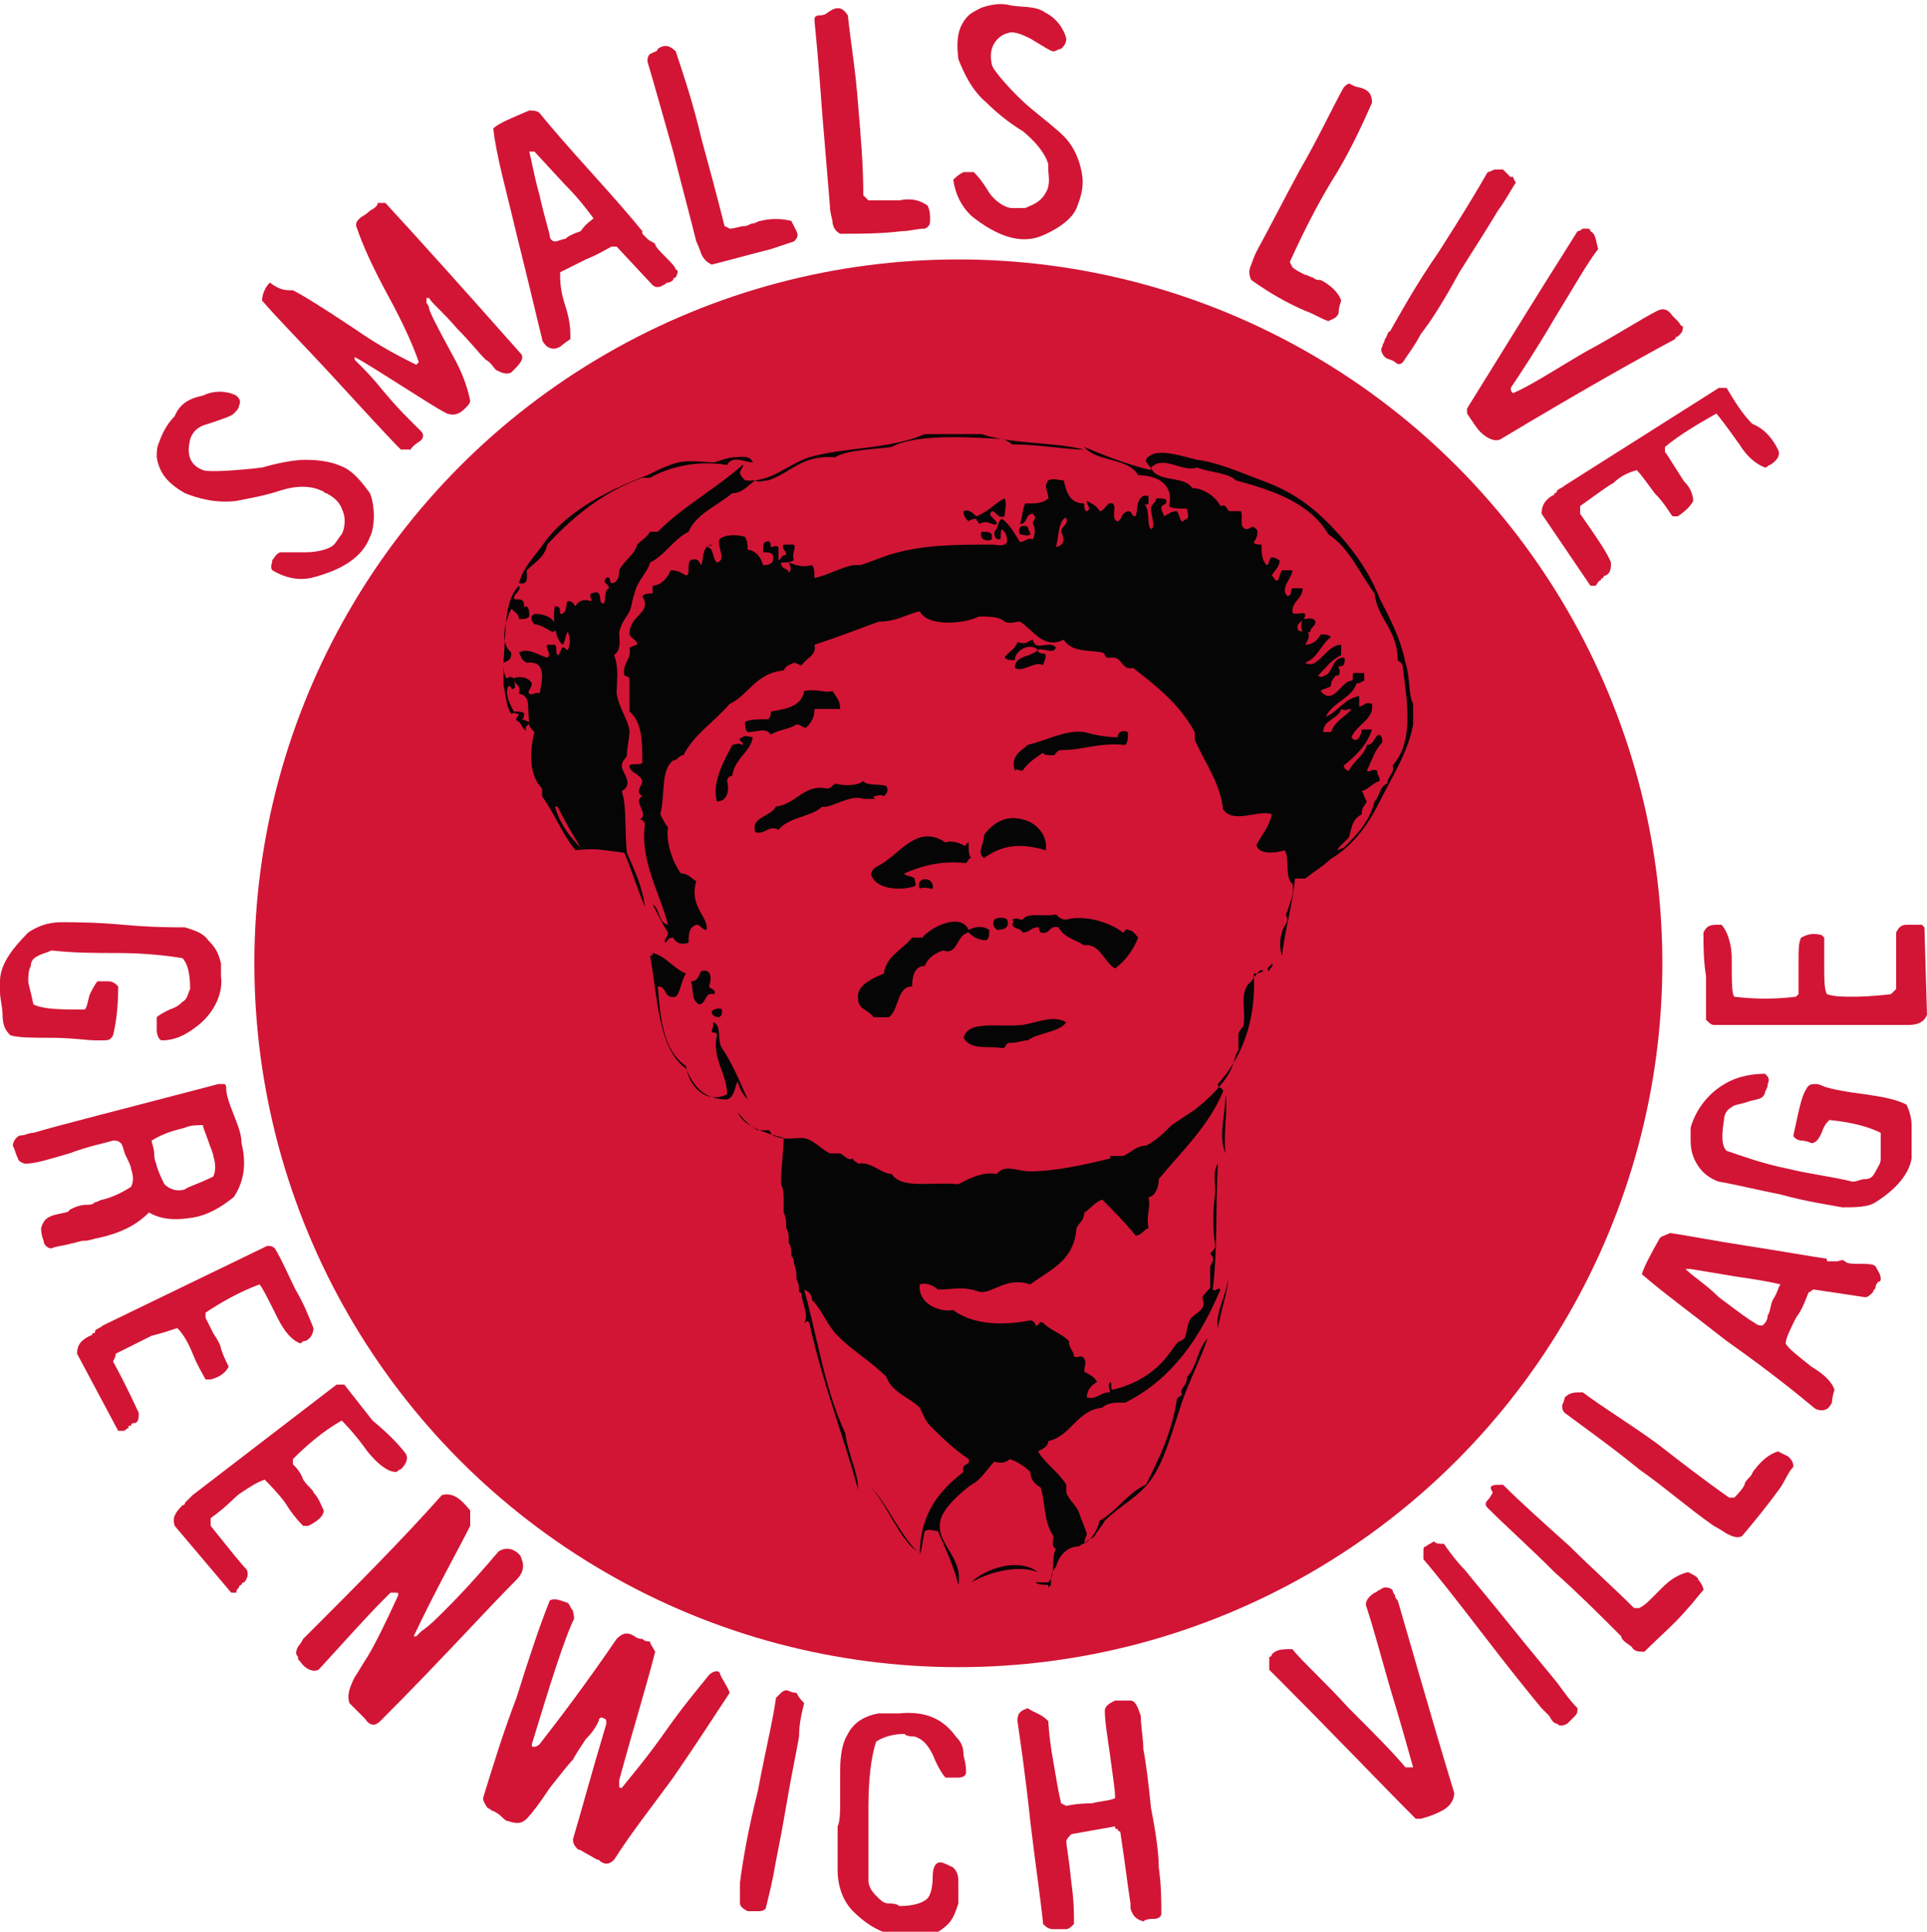 <?xml version="1.0" encoding="utf-8"?>
<!-- Generator: Adobe Illustrator 19.0.0, SVG Export Plug-In . SVG Version: 6.00 Build 0)  -->
<svg version="1.1" id="Layer_1" xmlns="http://www.w3.org/2000/svg" xmlns:xlink="http://www.w3.org/1999/xlink" x="0px" y="0px"
	 viewBox="-103 104.2 75 75.2" style="enable-background:new -103 104.2 75 75.2;" xml:space="preserve">
<style type="text/css">
	.st0{fill:#D21535;}
	.st1{fill:#040504;}
	.st2{fill:none;}
</style>
<circle class="st0" cx="-65.7" cy="141.7" r="27.4"/>
<g>
	<g>
		<path class="st1" d="M-48,131.6v0.8c-0.2,1.1-0.8,2-1.3,3c-0.6,1.2-1.3,2-2.4,2.5c0.4-0.2,0.6-0.6,1-0.7c0.5-0.5,1-1,1.2-1.8
			c0.2-0.2,0.2-0.6,0.5-0.7c0-0.3,0.3-0.4,0.2-0.7c0.8-0.9,0.6-2.3,0.4-3.8c0-0.2-0.1-0.2-0.2-0.3c0-1.2-0.8-1.6-0.9-2.6
			c-0.6-0.8-1-1.8-1.8-2.3c-0.7-1.2-2.1-1.7-3.6-2.1c-0.3-0.3-1-0.3-1.5-0.5c-0.6,0.2-1.3-0.5-1.8,0c0.2,0.6,1.3,0.3,1.6,0.8
			c0.4,0,0.9,0.3,1.1,0.7c0.3-0.1,0.2,0.2,0.4,0.2h0.4c0.1,0.3-0.1,0.6,0.2,0.7c0.2,0,0.2-0.2,0.4,0c0.1,0.1,0,0.4-0.1,0.5
			c0,0.1,0.2,0.1,0.3,0.1c0,0.3,0,0.6,0.2,0.8c0.1,0,0.1-0.3,0.2-0.3c0.2,0,0.2,0.1,0.3,0.1c0,0.3-0.2,0.4-0.3,0.6
			c0.1,0.1,0.1,0.2,0.2,0.2c0.1,0,0.1-0.3,0.2-0.4c0.1,0,0.3,0,0.4,0c0,0.3-0.5,0.7-0.2,1c0.2,0,0.1-0.2,0.2-0.3c0.1,0,0.3,0,0.4,0
			c0,0.4-0.4,0.5-0.4,0.9c0,0.2,0.4,0,0.5,0.1c0,0.3-0.3,0.3-0.3,0.5c0,0.3,0.3,0.1,0.4,0.2c0.1,0.2,0,0.3-0.1,0.5
			c0.3,0,0.5-0.2,0.6-0.4c0.2,0,0.3,0,0.4,0.1c-0.4,0.3-0.5,0.8-1,1c0.5,0.3,0.8-0.7,1.4-0.7v0.4c-0.4,0.2-0.6,0.5-0.9,0.8
			c0.2,0.2,0.5-0.3,0.7-0.1c0,0.2-0.2,0.2-0.2,0.5c-0.1,0.1-0.3,0.1-0.4,0.2c0.5,0.6,0.8-0.4,1.2-0.4c0.1,0,0-0.3,0.1-0.3h0.4v0.3
			c-0.1,0-0.1,0.1-0.3,0.1c-0.2,0.6-0.9,0.7-1.2,1.3c0.5-0.2,0.7-0.7,1.3-0.8c0,0.2,0,0.2,0,0.4c0.2,0,0.2-0.2,0.5-0.1
			c0.1,0.6-0.6,0.8-0.8,1.3c0.2,0.3,0.4-0.1,0.4-0.3c0.1,0,0.3,0,0.4,0c-0.2,0.6-0.6,1-1.1,1.4c0,0.1,0.1,0.2,0.2,0.2
			c0.2-0.4,0.6-0.6,0.7-1c0.3,0,0.3-0.4,0.5-0.4c0.1,0.1,0.1,0.2,0.1,0.3c-0.3,0.3-0.4,0.7-0.6,1.1c0.1,0.1,0.2-0.1,0.4,0
			c0,0.2,0.1,0.2,0.1,0.4c-0.3,0.1-0.4,0.3-0.7,0.4c0.1,0.1,0.1,0.3,0.2,0.4c-0.1,0.2-0.2,0.2-0.2,0.5c-0.4,0.2-0.4,0.6-0.5,0.9
			c-0.1,0.1-0.3,0.3-0.4,0.4c-0.2,0.5-0.8,0.8-1.3,1.2h-0.4c-0.1,1.1-0.4,2-0.5,3c-0.1-0.2-0.1-0.7,0-0.9c0-0.2,0.2-0.3,0.2-0.5
			c0-0.1-0.1-0.2,0-0.3c0.1-0.4,0.3-0.7,0.2-1.1c-0.3-0.2-0.1-1-0.3-1.3c-0.3,0.1-1,0.2-1.1-0.2c0.2-0.4,0.5-0.7,0.6-1.2
			c-0.5-0.2-1.5,0.4-1.9-0.2c-0.1-1-0.7-1.8-1.1-2.7v-0.3c-0.6-1.1-1.5-1.8-2.4-2.5c-0.4,0.1-0.4-0.3-0.7-0.4c-0.1,0-0.2,0-0.3,0
			c-0.1,0-0.1-0.2-0.2-0.2c-0.5-0.1-1.2,0-1.5-0.5c-0.8,0.4-1.2-0.4-1.7-0.7c-0.2,0-0.4,0.1-0.6,0c-0.2-0.2-0.6-0.2-1-0.2
			c-0.6,0.3-2,0.4-2.3-0.2c-0.5,0.1-0.9,0.4-1.6,0.4c-0.8,0.3-1.6,0.6-2.5,0.9c0.1,0.4-0.3,0.5-0.5,0.8c-0.1,0-0.2-0.1-0.3-0.1
			c-0.2,0.1-0.3,0.1-0.4,0.3c-1.1,0.1-1.4,1-2.1,1.3c-0.6,0.7-1.4,1.2-1.8,2c-0.2,0-0.2,0.2-0.4,0.2c-0.5,0.4-0.3,1.3-0.5,2.1
			c0.1,0.2,0.2,0.4,0.3,0.5c-0.1,0.6,0.2,1.4,0.5,1.8c0.3,0,0.4,0.2,0.6,0.3c-0.3,1,0.5,1.4,0.4,1.9c-0.2,0-0.2-0.2-0.4-0.2
			c-0.3,0.1-0.3,0.4-0.3,0.7c-0.3,0.1-0.5,0-0.6-0.2c-0.2,0-0.2,0.1-0.3,0.2c-0.1-0.1,0.1-0.2,0.1-0.4c-0.2-0.3-0.4-0.7-0.6-1.1
			c0.3,0.2,0.2,0.7,0.6,0.8c-0.3-1.2-1.1-2.5-0.9-3.9c0-0.1-0.1-0.2-0.2-0.2c0.4-0.2-0.3-0.7,0.1-0.9c-0.3-0.2,0-0.4,0-0.6
			c-0.1-0.3-0.5-0.3-0.5-0.6c0.1-0.1,0.4,0,0.5-0.1c0-0.8,0-1.6-0.5-2c0-0.4,0-0.9,0-1.3c-0.1-0.1-0.2-0.1-0.2-0.1
			c-0.1-0.5,0.3-0.6,0.2-1.1c0.1,0,0.2-0.1,0.3-0.1c0-0.2-0.2-0.2-0.3-0.4c0-0.8,0.9-0.8,0.5-1.5c0.1-0.1,0.3-0.1,0.4-0.1
			c0-0.2,0-0.1,0-0.3c0.3,0,0.6-0.3,0.7-0.6c0.3,0,0.4,0.1,0.6,0.2c0.2,0,0-0.5,0.2-0.6c0.3-0.1,0.3,0.1,0.4,0.2
			c0.1-0.3,0-0.7,0.4-0.8c0,0.1-0.2,0-0.2,0.1c0.3,0,0.2,0.4,0.4,0.6c0.4-0.1,0-0.6,0.1-0.9c0.2-0.2,0.7-0.2,1-0.1
			c0.1,0.2,0.1,0.3,0.1,0.5c0.2,0,0.5,0.2,0.6,0.6c0.3,0,0.4-0.1,0.4-0.3c0-0.2-0.2-0.2-0.4-0.2c0-0.2,0-0.4,0.1-0.4
			c0.2-0.1,0.2,0.1,0.2,0.2c0.1,0,0.2-0.1,0.3,0c0,0.2,0,0.4,0,0.5c0.1,0,0.1-0.2,0.3-0.2c0-0.2-0.2-0.2-0.1-0.4c0.1,0,0.3,0,0.4,0
			c0.1,0.2-0.1,0.3,0,0.6c-0.1,0.1-0.3,0.1-0.5,0.1c0,0.3,0.3,0.2,0.3,0.4c0.1-0.1,0.1-0.2,0-0.4c0.3,0.1,0.5,0.2,0.9,0.1
			c0.1,0.1,0.1,0.3,0.1,0.5c0.5-0.1,1-0.4,1.5-0.5c0.1,0,0.2,0,0.3,0c0.3-0.1,0.8-0.3,1.1-0.4c1.3-0.4,2.6-0.4,4-0.4
			c0.2,0,0.5,0.1,0.6-0.1c0-0.3-0.1-0.4-0.2-0.5c-0.1,0.1,0,0.4-0.1,0.4c-0.2,0-0.2-0.2-0.2-0.3c0.2-0.2,0.1-0.4,0.3-0.5
			c0.3,0.2,0.5,0.6,0.7,0.9c0.2,0,0.3-0.2,0.5-0.1c0.1-0.2,0.1-0.5,0-0.6c0-0.2,0.2-0.2,0-0.4c-0.3,0-0.2,0.4-0.5,0.4
			c0.1-0.3,0.1-0.6,0.2-0.8c0.4,0,0.7,0,0.9-0.2c0-0.3-0.2-0.4,0-0.7c0.2-0.1,0.4,0,0.6,0c0.1,0.4,0.2,0.9,0.8,0.9
			c0,0.1,0,0.3,0.1,0.3c0.2-0.1,0-0.2,0-0.4c0.2,0.1,0.4,0.2,0.5,0.4c0.2,0,0.3-0.4,0.5-0.3c0.2,0.1-0.1,0.6,0.2,0.7
			c0.2-0.1,0.1-0.3,0.4-0.4c0.2,0,0.1,0.2,0.3,0.2c0.1-0.3,0-0.6,0.3-0.8h0.2v0.3c0,0-0.1,0.1-0.2,0c0.3,0.2,0.1,0.8,0.3,1
			c0.2-0.1,0-0.5,0-0.8c0-0.2,0.2-0.2,0.2-0.4c0.2,0,0.4,0,0.4,0.1c0,0.2-0.2,0.1-0.2,0.3c0,0.1,0.1,0.2,0.1,0.3
			c0.2-0.1,0.3-0.2,0.5-0.2c0.1,0.1,0.1,0.3,0.2,0.4c0.1,0,0.1-0.1,0.2-0.1c0.1-0.1,0-0.3,0-0.4c-0.3,0-0.6,0-0.7-0.1
			c0.2-0.8-0.4-1.2-1.2-1.2c-0.4-0.7-1.6-0.5-2.1-1.1c0.7,0.3,1.7,0.7,2.6,0.9c0-0.2-0.2-0.2-0.2-0.4c0.3-0.5,1.2-0.2,2,0
			c0.8,0.1,1.7,0.5,2.5,0.8c1.4,0.5,2.2,1.2,3.1,2.2c0.6,0.7,1.1,1.4,1.5,2.4c0.4,0.8,0.8,1.5,1,2.5
			C-48.1,130.6-48.2,131.2-48,131.6 M-50.4,131.8c-0.2,0-0.2,0.1-0.4,0c-0.1,0.4-0.7,0.4-0.7,0.9h0.3
			C-51,132.2-50.6,132.1-50.4,131.8 M-61.7,124.9c0-0.2,0.3-0.3,0.2-0.5c0,0,0-0.1-0.1,0c-0.2,0.2-0.2,0.7-0.3,1.1
			C-61.5,125.4-61.6,125.1-61.7,124.9"/>
		<path class="st1" d="M-50.7,129.8c0.1,0.1,0,0.2,0,0.3c-0.1,0-0.1,0.1-0.2,0c0,0.2,0.1,0.2,0,0.4c-0.2,0-0.3,0-0.4-0.1
			C-51.1,130.2-51.1,129.8-50.7,129.8"/>
		<path class="st1" d="M-52.3,128.3c0.2,0,0.4-0.1,0.5,0.1c0,0.2-0.2,0.2-0.2,0.4C-52.4,128.9-52.4,128.6-52.3,128.3"/>
		<path class="st1" d="M-53.5,141.7c0.1,0.1-0.1,0.2-0.1,0.3C-53.8,141.9-53.5,141.8-53.5,141.7"/>
		<path class="st1" d="M-53.8,142C-53.8,142-53.8,142-53.8,142C-53.8,142-53.8,142-53.8,142"/>
		<path class="st1" d="M-53.8,142c-0.1,0-0.1,0.1-0.4,0.1c0.1,1.9-0.5,3.3-1.4,4.3c0,0.2,0.2,0.1,0.2,0.3c-0.6,1.4-1.6,2.3-2.5,3.4
			c0,0.4-0.2,0.7-0.4,0.7c0.1,0.4-0.1,0.7,0,1.2c-0.2,0.1-0.3,0.3-0.5,0.3c-0.4-0.5-0.9-1-1.3-1.4c-0.3,0.1-0.5,0.4-0.7,0.5
			c0,0.3-0.2,0.4-0.3,0.6c-0.1,1.3-1,1.6-1.8,2.2c-0.9-0.3-1.4,0.3-1.9,0.3c-0.1,0-0.3-0.1-0.4-0.1c-0.4-0.1-0.8,0-1.3,0
			c-0.1-0.1-0.4-0.3-0.7-0.2c-0.1,0.7,0.7,1.1,1.3,1c0.8,0.6,2,0.6,3,0.4c0.1,0,0.2,0.1,0.2,0.2c0.2,0,0.1-0.2,0.3-0.1
			c0.3,0.3,0.7,0.4,1,0.7c0,0.3,0.2,0.4,0.2,0.6c0.1,0.1,0.3-0.1,0.4,0.1c0.1,0.1,0,0.3,0,0.5c0.2,0.1,0.4,0.2,0.5,0.4
			c-0.2,0.1-0.4,0.3-0.4,0.6c0.4,0.1,0.5-0.2,0.9-0.2c0-0.2-0.1-0.2,0-0.4c0.1,0,0,0.3,0.1,0.3c0.9-0.2,1.7-0.7,2.2-1.4
			c0.1-0.1,0.2-0.3,0.3-0.4c0.1-0.1,0.2-0.1,0.3-0.2c0.1-0.2,0.1-0.5,0.2-0.7c0.1-0.2,0.4-0.3,0.5-0.5c0.1-0.1,0-0.3,0-0.4
			c0.1-0.2,0.3-0.3,0.3-0.4c0-0.1,0-0.5,0-0.8c0.1-0.2,0.2-0.3,0-0.5c0.1-0.1,0.2-0.2,0.2-0.3c-0.1-0.6-0.1-1.4,0-2.1
			c0-0.4-0.1-0.8,0.1-1.1c-0.1,1.7,0,3.3-0.2,4.9c0.1,0.1,0.2-0.1,0.3,0c-0.8,1.9-1.9,3.5-3.7,4.4c-0.4,0-0.7,0-0.9,0.2
			c-1,0.1-1.2,1.1-2.1,1.3c0,0.2-0.2,0.3-0.4,0.4c0.3,0.5,0.8,0.8,1.1,1.3c0,0.1,0,0.2,0,0.3c0.1,0.3,0.4,0.5,0.5,0.8
			c0.1,0.3,0.2,0.5,0.3,0.8c0,0.1-0.1,0.2-0.1,0.4c0.3-0.2,0.5-0.5,0.6-0.9c0.7-0.4,1.1-1.1,1.8-1.4c0.5-1,1-2,1.2-3.3
			c0-0.1,0.1-0.1,0.2-0.2c-0.1-0.3,0.2-0.3,0.2-0.7c0.4-0.4,0.4-1.1,0.8-1.5c-0.3,0.9-0.8,1.8-1.1,2.8c-0.3,0.9-0.6,2-1.1,2.7
			c-0.5,0.7-1.2,1-1.8,1.6c-0.1,0.2-0.3,0.4-0.4,0.6c-0.1,0.1-0.2,0.1-0.3,0.2c-0.1,0.1-0.2,0.1-0.3,0.2c-0.5,0-0.8,0.4-0.9,0.8
			c-0.2,0.2-0.2,0.4-0.2,0.7c0,0-0.1,0.1-0.1,0.1c0,0,0-0.1,0-0.1c-0.1,0-0.4,0-0.5-0.1h0.5c0.3-0.3,0.1-1,0.3-1.3
			c-0.2-0.1-0.1-0.3-0.1-0.5c-0.4-0.6-0.3-1.3-0.5-1.9c-0.2-0.1-0.4-0.3-0.4-0.6c-0.2-0.2-0.5-0.4-0.8-0.5c-0.1,0.1-0.3,0.2-0.6,0.1
			c-0.3,0.3-0.5,0.7-0.9,0.9c-0.4,0.3-1.1,0.9-1.2,1.4c-0.2,0.9,0.9,1.4,0.7,2.5c-0.2-0.8-0.5-1.4-0.8-2.1c-0.2,0-0.3-0.1-0.5,0
			c-0.1,0.3-0.1,0.7-0.2,0.9c0-1.6,0.8-2.5,1.7-3.2c-0.1-0.4,0.3-0.2,0.2-0.5c-0.6-0.4-1.1-0.9-1.5-1.3c-0.2-0.2-0.3-0.5-0.4-0.7
			c-0.4-0.4-1.1-0.6-1.3-1.2c-0.6-0.6-1.3-1-1.9-1.6c-0.4-0.4-0.6-1-1-1.4c0-0.2-0.1-0.3-0.3-0.4c0.5,1.8,0.8,3.9,1.6,5.6
			c0.1,0.8,0.5,1.5,0.5,2.2c-0.6-2.2-1.4-4.2-1.9-6.5c-0.1-0.1,0-0.1-0.2,0c0.2-0.3-0.1-0.8-0.1-1.1c0,0,0,0,0,0c0,0,0-0.1-0.1-0.1
			c0-0.2,0-0.3-0.1-0.5c0,0,0,0,0,0c0-0.2,0-0.4-0.1-0.6c0-0.1,0-0.2-0.1-0.3c0-0.2,0-0.4-0.1-0.5c0,0,0,0,0-0.1
			c0-0.2,0-0.3-0.1-0.5c0-0.2,0-0.4-0.1-0.6c0-0.1,0-0.3,0-0.4c0,0,0-0.1,0-0.1c0-0.2,0-0.4-0.1-0.6c0,0,0-0.1,0-0.1
			c0-0.6,0.1-1.2,0.1-1.7c-0.7-0.2-1.5-0.4-1.8-1c0.2,0.2,0.4,0.5,0.8,0.7c0.1,0,0.2,0,0.4,0c0.1,0,0.1,0.2,0.2,0.2
			c0.4,0.2,0.7,0.1,1.1,0.1c0.4,0,0.7,0.4,1.1,0.6c0.1,0,0.3,0,0.4,0c0.2,0.1,0.3,0.3,0.5,0.2c0,0.1,0.1,0.1,0.2,0.2
			c0.5-0.1,0.9,0.4,1.3,0.4c0.4,0.6,1.5,0.3,2.6,0.4c0.4-0.2,0.9-0.5,1.5-0.4c0.3-0.4,0.8-0.1,1.3-0.1c1,0,2.3-0.3,3.1-0.5
			c0.1-0.1-0.1-0.1,0-0.1h0.5c0.3-0.1,0.5-0.4,0.9-0.4c0.4-0.2,0.7-0.5,1-0.8c0.3-0.2,0.6-0.4,0.9-0.6c0.4-0.3,1.3-1.1,1.5-1.8
			c0.1-0.3,0.1-0.4,0.2-0.5c0-0.2,0-0.4,0-0.6c0-0.2,0.2-0.3,0.2-0.4c0.1-0.6-0.2-1.3,0.3-1.7C-53.9,141.8-53.9,142-53.8,142"/>
		<path class="st1" d="M-55.2,154c0,0.4-0.3,1.3-0.4,1.9C-55.7,155.3-55.3,154.7-55.2,154"/>
		<path class="st1" d="M-55.3,146.8c0.1,0.6-0.1,1.5,0,2.3C-55.6,148.4-55.3,147.6-55.3,146.8"/>
		<path class="st1" d="M-58.7,140.7c-0.2,0.5-0.5,0.9-0.9,1.2c-0.4-0.2-0.6-1-1.2-0.9c-0.3-0.2-0.8-0.3-1-0.7
			c-0.4-0.1-0.3,0.3-0.7,0.2c-0.1-0.1,0-0.2-0.1-0.2c-0.3,0-0.3,0.2-0.6,0.2c-0.1-0.2-0.3-0.1-0.4-0.3c0-0.1,0.1-0.1,0-0.2
			c0.2-0.1,0.2,0,0.4,0c0.2-0.3,0.8-0.1,1.3-0.2c0.1,0.1,0.2,0.2,0.4,0.2c0.7-0.2,1.7,0.1,2.2,0.5c0.1,0,0.1-0.2,0.2-0.1
			C-58.9,140.4-58.8,140.6-58.7,140.7"/>
		<path class="st1" d="M-59.1,132.7c0,0.2,0,0.4-0.1,0.5c-1.1-0.1-1.6,0.2-2.5,0.2c-0.2,0-0.2,0.2-0.3,0.2c-0.2,0-0.4,0-0.4-0.1
			c-0.3,0.2-0.6,0.4-0.8,0.7c-0.2,0-0.2-0.1-0.3,0c-0.2-0.6,0.3-0.8,0.5-1c0.8-0.2,1.5-0.6,2.2-0.5c0.4,0.1,0.8,0.2,1.3,0.2
			C-59.5,132.7-59.3,132.6-59.1,132.7"/>
		<path class="st1" d="M-60.8,121.7c-0.8,0-1.7-0.2-2.8-0.2c-0.1-0.1-0.2-0.1-0.3-0.2c-1.5-0.1-3.5-0.2-4.4,0.3
			c-0.7,0.1-1.7,0.1-2.2,0.4c-1.3-0.1-1.7,0.6-2.6,0.9c-0.2,0-0.4,0.1-0.5,0c-0.3,0.2-0.5,0.5-0.9,0.5c-0.6,0.5-1.4,0.8-1.7,1.5
			c-0.6,0.3-0.9,0.9-1.5,1.2c-0.1,0.4-0.5,0.7-0.6,1.2c-0.1,0.2-0.1,0.5-0.2,0.7c-0.1,0.2-0.3,0.4-0.4,0.8c0,0.3,0.1,0.7-0.2,0.9
			c0.2,0.5,0.1,1,0.1,1.5c0.1,0.6,0.5,1.1,0.5,1.5c0,0.2-0.1,0.6-0.1,0.9c0,0.1-0.2,0.2-0.2,0.4c0,0.3,0.5,0.7,0,1
			c0.2,0.6,0.1,1.4,0.2,2.4c0.3,0.7,0.6,1.3,0.7,2.1c-0.3-0.7-0.5-1.4-0.8-2.1c-0.8-0.1-1.1-0.2-1.9-0.1c-0.5-0.6-0.8-1.4-1.3-2.1
			c0-0.1,0-0.2,0-0.3c-0.5-0.5-0.5-1.4-0.3-2.2c-0.1-0.1-0.2-0.2-0.2-0.3c-0.1,0-0.2,0.2-0.1,0.2c-0.1,0.1-0.2-0.2-0.3-0.3
			c0.1-0.2,0.3,0,0.4,0c-0.1-0.5,0.1-1-0.4-1.1c0.1-0.4-0.2-0.3-0.2-0.6c0.3-0.1,0.6,0,0.7,0.2c0,0.2-0.2,0.3-0.1,0.4
			c0.1,0.1,0.3-0.1,0.4,0c0.1-0.5,0.3-1.3-0.5-1.2c-0.2-0.1-0.2-0.2-0.3-0.4c0.4-0.2,0.7,0.1,1.1,0.2c0.2-0.1-0.1-0.4,0-0.5h0.3
			c0.1,0.1,0,0.3,0.1,0.4c0.1,0,0.1-0.2,0.2-0.3c0.1,0,0.1,0.1,0.2,0.1c0.1-0.2,0.1-0.5,0-0.7c-0.1,0.1-0.1,0.4-0.2,0.5
			c-0.3-0.2-0.4-1.1-0.3-1.5c0.2,0,0.2,0.1,0.2,0.3c0.3,0,0.2-0.4,0.3-0.5c0.2,0,0.2,0.1,0.3,0.2c0.1-0.2,0.3-0.3,0.6-0.2
			c0.1-0.1-0.1-0.1,0-0.3c0.1,0,0.2-0.1,0.3,0c0.1,0.1,0,0.4,0.2,0.4c0.1-0.2,0-0.5,0.2-0.6c0-0.2-0.3-0.2-0.1-0.4
			c0.2-0.1,0.1,0.2,0.2,0.2c0.2,0,0.3-0.2,0.3-0.5c0.2-0.4,0.6-0.6,0.7-1c0.2-0.2,0.4-0.3,0.5-0.5c0.1,0,0.2,0,0.3,0
			c1-1,2.3-1.7,3.3-2.6c0.1,0-0.1,0.2-0.1,0.3c0,0.1,0.1,0.2,0.2,0.3c1,0.1,1.6-0.6,2.5-0.9c1.4-0.4,3.1-0.3,4.5-0.9h2.2
			C-63.6,121.5-62,121.4-60.8,121.7 M-81.4,135.6c0.2,0.7,0.6,1.2,1,1.6c-0.3-0.5-0.6-1-0.9-1.6C-81.3,135.6-81.4,135.6-81.4,135.6z
			"/>
		<path class="st1" d="M-63.2,144.1c0.6-0.1,1.2-0.4,1.7-0.1c-0.3,0.4-1.1,0.4-1.5,0.7c-0.2,0-0.4,0.1-0.7,0.1
			c-0.2,0-0.1,0.2-0.3,0.2c-0.6-0.1-1.2,0.1-1.5-0.4C-65.3,143.9-64.2,144.2-63.2,144.1"/>
		<path class="st1" d="M-61.9,129.4c-0.1,0.3-0.5,0-0.7,0.1c0,0.2,0.3,0.1,0.3,0.2c0,0.2-0.1,0.3-0.1,0.4c-0.3-0.2-0.8,0.3-1.1,0.1
			c0-0.5,0.6-0.4,0.9-0.7c-0.3-0.3-0.9,0-0.9,0.4c-0.2,0-0.3,0-0.4-0.1c0.1-0.2,0.4-0.3,0.5-0.6c0.4,0.1,0.3,0,0.6-0.1
			C-62.7,129.6-62.2,129.1-61.9,129.4"/>
		<path class="st1" d="M-63.2,136.1c0.5,0.1,1,0.6,0.9,1.2c-1-0.3-1.7-0.2-2.4,0.3c-0.3-0.2,0-0.5,0-0.9
			C-64.4,136.3-63.9,135.9-63.2,136.1"/>
		<path class="st1" d="M-63,124.7c0,0.1,0.1,0.2,0.1,0.3c-0.1,0.1-0.3,0-0.4,0C-63.4,124.8-63.3,124.6-63,124.7"/>
		<path class="st1" d="M-62.6,165.4c-0.8-0.3-1.9,0-2.6,0.4C-64.7,165.3-63.4,164.8-62.6,165.4"/>
		<path class="st1" d="M-63.8,140c0.1,0.3-0.1,0.4-0.4,0.4c-0.1-0.1-0.2-0.2-0.1-0.4C-64.2,139.9-63.9,139.9-63.8,140"/>
		<path class="st1" d="M-63.9,123.6c0.1,0.2,0,0.5,0,0.7c-0.3,0.1-0.3-0.2-0.5-0.2c-0.2,0.2,0.2,0.3,0.2,0.5c-0.2,0.1-0.3-0.2-0.7,0
			c0-0.1-0.1-0.1-0.1-0.2c-0.1,0-0.2,0-0.3,0.1c-0.1-0.1-0.2-0.2-0.2-0.4c0.2-0.1,0.4,0.1,0.5,0.2
			C-64.5,124.1-64.3,123.8-63.9,123.6"/>
		<path class="st1" d="M-64.4,125v0.2c-0.2,0.1-0.5,0-0.4-0.3C-64.6,124.9-64.5,124.9-64.4,125"/>
		<path class="st1" d="M-64.5,140.4c0,0.2,0,0.3-0.1,0.4c-0.3,0-0.5-0.1-0.7-0.3c-0.5,0.1-0.4,0.9-1,0.7c-0.3,0.1-0.6,0.3-0.7,0.6
			c-0.4,0-0.5,0.4-0.5,0.8c-0.6,0-0.5,0.9-0.9,1.2H-69c-0.2-0.3-0.6-0.3-0.6-0.7c-0.1-0.5,0.5-0.8,1-1c0.1-0.7,0.7-0.9,1.1-1.4h0.4
			c0.3-0.4,1.5-1,1.8-0.3C-65.1,140.3-64.8,140.2-64.5,140.4"/>
		<path class="st1" d="M-65.3,137c0,0.3,0,0.5,0.1,0.6c-0.1,0-0.1,0.1-0.2,0.2c-1-0.1-1.7,0.1-2.4,0.4c0,0.1,0.3,0.1,0.4,0.2
			c0,0.2,0.1,0.2,0,0.3c-0.6,0.2-1.6,0.1-1.7-0.5c0.1-0.3,0.4-0.3,0.6-0.5c0.6-0.4,1.3-1.4,2.3-0.7c0.2-0.1,0.5,0,0.7,0.1
			C-65.4,137.2-65.4,137-65.3,137"/>
		<path class="st1" d="M-67.2,138.8c-0.2-0.5,0.6-0.5,0.5,0C-66.8,138.8-67.1,138.7-67.2,138.8"/>
		<path class="st1" d="M-69.1,162.1c0.6,0.6,1.1,1.8,1.8,2.5C-68,164.1-68.4,162.9-69.1,162.1"/>
		<path class="st1" d="M-68.5,134.8c0.1,0.2,0,0.3-0.1,0.4c-0.1-0.1-0.3,0-0.4,0c0,0,0,0.1,0.1,0.1c-0.1,0-0.1,0-0.2,0
			c-0.1,0-0.2,0-0.3,0c-0.5-0.2-1.3,0.4-1.6,0.3c-0.4,0.4-1.3,0.4-1.7,0.9c-0.4-0.2-0.5,0.2-0.9,0.1c-0.2-0.6,0.6-0.6,0.8-1
			c0.8-0.1,1.1-0.9,2-0.7c0.1,0,0.2-0.1,0.3-0.2c0.3,0.1,0.9,0.1,1.1-0.1C-69.3,134.8-68.8,134.7-68.5,134.8"/>
		<path class="st1" d="M-70.3,131.8h-1c0,0.3-0.1,0.5-0.3,0.7c-0.1,0.1-0.2-0.1-0.4-0.1c-0.3,0.2-0.7,0.2-1,0.4
			c-0.2-0.3-0.5-0.1-0.9-0.1c-0.1-0.1-0.1-0.2-0.1-0.4c0.2-0.1,0.5-0.1,0.9-0.1c0.1-0.1,0.1-0.2,0.1-0.3c0.6-0.1,1.2-0.2,1.3-0.8
			c0.6-0.1,0.8,0.1,1.1,0C-70.4,131.4-70.3,131.5-70.3,131.8"/>
		<path class="st1" d="M-74.1,132.9c0.1-0.1,0.3,0,0.4,0c-0.1,0.6-0.7,0.8-0.8,1.5c-0.1,0-0.2,0.1-0.2,0.2c0.1,0.4,0,0.8-0.4,0.8
			c-0.2-0.8,0.3-1.6,0.6-2.2c0.1,0,0.2-0.1,0.4,0C-74,133.1-74.4,133-74.1,132.9"/>
		<path class="st1" d="M-74.4,122c0.2,0,0.6-0.1,0.7,0.2c-0.3,0-0.8-0.3-1,0.1c-1.2-0.2-2.3,0.1-3,0.5h-0.3
			c-1.4,0.5-2.6,1.4-3.7,2.6c-0.1,0.5-0.5,0.7-0.8,1c0,0.2,0.1,0.6-0.3,0.5c0.2-0.7,0.6-1,1-1.6c0.9-1.2,2.4-2,4-2.6
			c0.4-0.2,0.8-0.4,1.2-0.5c0.5-0.1,1,0,1.4,0C-74.9,122.1-74.6,122-74.4,122"/>
		<path class="st1" d="M-73.9,147c-0.2-0.2-0.3-0.4-0.4-0.7c-0.1,0.2-0.1,0.6-0.4,0.7c-0.9,0-1.3-0.5-1.6-1.2
			c-1.1-0.8-1.1-2.8-1.4-4.4c0.1,0,0.1,0,0.1-0.1c0.5,0.1,0.8,0.6,1.3,0.8c-0.2,0.3-0.2,0.7-0.4,0.9c-0.5,0.1-0.3-0.4-0.7-0.4
			c0.1,1.2,0.2,2.5,1.1,3.1c0.1,0.8,0.8,1.5,1.6,1.1c0-0.8-0.6-1.4-0.4-2.3c0-0.2-0.2,0-0.2-0.2c0.1-0.1,0-0.3,0.1-0.3
			c0.3,0.2,0.1,0.7,0.3,1C-74.5,145.6-74.2,146.3-73.9,147"/>
		<path class="st1" d="M-74.9,143.5c0,0.2,0,0.2-0.1,0.3c-0.2,0-0.3-0.1-0.3-0.2C-75.3,143.5-75,143.4-74.9,143.5"/>
		<path class="st1" d="M-75.4,142.6c0,0.1,0.3,0.1,0.2,0.3c-0.4-0.1-0.3,0.4-0.6,0.4c-0.3-0.2-0.2-0.5-0.3-0.9
			c0.3,0,0.3-0.3,0.4-0.4C-75.3,141.9-75.3,142.3-75.4,142.6"/>
		<path class="st1" d="M-81.3,128.7c-0.1,0-0.1,0.1-0.2,0.1c-0.2-0.1-0.5-0.3-0.7-0.3c-0.1-0.1-0.2-0.3,0-0.4
			C-81.7,128.1-81.4,128.3-81.3,128.7"/>
		<path class="st1" d="M-82.5,127.8c0.1,0.1,0.1,0.2,0.1,0.4c-0.1,0.1-0.2,0.1-0.4,0.1c0-0.2-0.2-0.3-0.3-0.4
			c-0.2,0.4-0.5,1.3,0,1.7c0,0.3-0.1,0.3-0.3,0.4c0,0.2,0,0.4,0.1,0.6c0.1,0,0.1-0.1,0.3,0c0,0.1,0.1,0.4,0,0.4
			c-0.1,0.1-0.1-0.1-0.2-0.1c-0.2,0.3,0.1,0.8,0.2,1c0.2,0,0.4,0,0.4,0.1c0,0.2-0.1,0.2-0.2,0.3c-0.2-0.1-0.1-0.1,0-0.3
			c-0.1,0-0.2-0.1-0.3,0c-0.2-0.3-0.2-0.7-0.3-1.1v-1c0.1-1.1,0-2.3,0.6-2.9c0.1,0.2-0.2,0.3-0.2,0.5c0.1,0.1,0.4-0.1,0.4,0.3
			C-82.6,127.9-82.6,127.8-82.5,127.8"/>
		<rect x="-83.4" y="121.2" class="st2" width="35.4" height="44.6"/>
	</g>
</g>
<path class="st0" d="M-95.1,119.6c0.4-0.2,0.9-0.2,1.3,0c0.1,0.1,0.2,0.2,0.1,0.4c0,0.1-0.1,0.2-0.2,0.3c-0.1,0.1-0.4,0.2-1,0.4
	c-0.4,0.1-0.6,0.3-0.7,0.6c0,0.1-0.3,0.9,0.5,1.2c0.2,0.1,1.5,0,2.3-0.1c0.7-0.2,1.3-0.3,1.7-0.3c0.6,0,1.1,0.1,1.5,0.3
	c0.4,0.2,0.7,0.6,1,1c0.2,0.5,0.2,1.3,0,1.7c-0.3,0.8-1.1,1.3-2.3,1.6c-0.5,0.1-1,0-1.5-0.3c-0.1-0.1,0-0.3,0-0.4
	c0.1-0.1,0.1-0.2,0.3-0.3c0.1,0,0.4,0,1,0c0.4,0,0.9-0.1,1.1-0.3c0.1-0.1,0.2-0.3,0.3-0.4c0.1-0.2,0.2-0.6,0-1
	c-0.1-0.3-0.4-0.5-0.6-0.6c-0.1,0-0.1-0.1-0.2-0.1c-0.4-0.2-1-0.2-1.6,0c-0.6,0.2-1.2,0.3-1.7,0.4c-0.8,0.1-1.5-0.1-2-0.3
	c-0.7-0.4-1-0.8-1.1-1.4c0-0.2,0-0.4,0.1-0.6c0.1-0.3,0.3-0.7,0.6-1C-96,119.9-95.6,119.7-95.1,119.6"/>
<path class="st0" d="M-62.3,104.7c0.4,0.2,0.7,0.6,0.8,1c0,0.2-0.1,0.3-0.2,0.4c-0.1,0-0.2,0.1-0.3,0.1c-0.1,0-0.4-0.2-0.9-0.5
	c-0.4-0.2-0.7-0.3-0.9-0.2c-0.1,0-0.8,0.3-0.6,1.2c0,0.2,0.9,1.2,1.5,1.7c0.6,0.5,1,0.8,1.3,1.1c0.4,0.4,0.6,0.9,0.7,1.4
	c0.1,0.5,0,0.9-0.2,1.4c-0.2,0.5-0.9,0.9-1.4,1.1c-0.8,0.3-1.7,0-2.7-0.8c-0.4-0.4-0.6-0.8-0.7-1.4c0.1-0.1,0.2-0.2,0.4-0.3
	c0.1,0,0.3,0,0.4,0c0.1,0.1,0.3,0.3,0.6,0.8c0.2,0.3,0.6,0.6,0.9,0.6c0.2,0,0.3,0,0.5,0c0.2-0.1,0.6-0.2,0.8-0.6
	c0.2-0.3,0.1-0.7,0.1-0.9c0-0.1,0-0.1,0-0.2c-0.1-0.4-0.5-0.9-1-1.3c-0.5-0.3-1-0.7-1.4-1.1c-0.6-0.5-0.9-1.2-1.1-1.7
	c-0.1-0.8,0-1.3,0.4-1.7c0.1-0.1,0.3-0.2,0.5-0.3c0.3-0.1,0.7-0.2,1.1-0.1S-62.7,104.4-62.3,104.7"/>
<path class="st0" d="M-91.6,115.5c0.4,0.2,1.2,0.7,2.4,1.5c1,0.7,1.8,1.1,2.4,1.4l0.1-0.1c-0.2-0.6-0.6-1.5-1.2-2.6
	c-0.6-1.1-1-2-1.2-2.6c-0.1-0.2,0-0.3,0.1-0.4c0.1-0.1,0.2-0.1,0.4-0.3c0.2-0.1,0.3-0.2,0.3-0.3c0.1,0,0.2,0,0.3,0
	c1.2,1.3,3,3.3,5.3,5.9c0.1,0.2-0.1,0.4-0.4,0.7c-0.2,0.1-0.4,0-0.6-0.1c-0.1-0.1-0.2-0.3-0.4-0.4c-0.3-0.3-0.6-0.7-1.1-1.2
	c-0.6-0.7-1-1-1.1-1.2c0,0-0.1,0-0.1,0c0,0,0,0.1,0,0.2c0.1,0.1,0.1,0.2,0.1,0.2c0,0.1,0.3,0.7,0.9,1.8c0.4,0.7,0.6,1.3,0.7,1.8
	c0,0.1-0.1,0.2-0.2,0.3c-0.2,0.2-0.4,0.3-0.7,0.2c-0.4-0.2-1-0.6-1.8-1.1c-0.8-0.5-1.4-0.9-1.8-1.1c0,0,0,0.1,0,0.1l0.1,0.1
	c0.3,0.3,0.6,0.6,1,1.1c0.5,0.6,0.8,0.9,1,1.1c0.2,0.2,0.3,0.3,0.5,0.5c0.1,0.1,0.1,0.3-0.1,0.4c-0.3,0.2-0.4,0.4-0.3,0.3
	c-0.1,0-0.2,0-0.4,0c-0.6-0.6-1.5-1.6-2.7-2.9c-1.2-1.3-2.1-2.2-2.7-2.9c0-0.2,0.1-0.5,0.3-0.7C-92.1,115.5-91.9,115.5-91.6,115.5"
	/>
<path class="st0" d="M-76.7,115c0,0-0.1,0-0.1,0.1c0,0-0.1,0.1-0.2,0.1c-0.1,0-0.1,0.1-0.2,0.1c-0.1,0.1-0.3,0.1-0.4,0l-1.4-1.5
	c-0.1,0-0.1,0-0.2,0c-0.2,0.1-0.5,0.3-1,0.5c-0.4,0.2-0.8,0.4-1,0.5c0,0.3,0,0.7,0.2,1.3c0.2,0.6,0.2,1,0.2,1.3
	c-0.3,0.2-0.4,0.3-0.4,0.3c-0.2,0.1-0.3,0.1-0.5,0c-0.1-0.1-0.2-0.2-0.2-0.3c-0.2-0.8-0.5-2.1-1-4.1c-0.4-1.7-0.8-3.1-0.9-4.1
	c0.2-0.2,0.7-0.4,1.4-0.7c0.1,0,0.3,0,0.4,0.1c0.4,0.5,1.1,1.3,2,2.3s1.6,1.8,2,2.3c0,0.1,0,0.1,0,0.1c0,0,0.1,0.1,0.2,0.2
	c0.1,0.1,0.2,0.1,0.3,0.2c0,0.1,0.2,0.3,0.4,0.5c0.2,0.2,0.4,0.4,0.4,0.5C-76.6,114.7-76.6,114.8-76.7,115 M-79.9,112.7
	c-0.3-0.4-0.6-0.8-1.1-1.3l-1.2-1.3c0,0-0.1,0-0.1,0c0,0-0.1,0-0.1,0c0.1,0.4,0.2,1,0.4,1.7c0.2,0.9,0.4,1.5,0.4,1.6
	c0,0.1,0.1,0.2,0.2,0.2c0.1,0,0.3-0.1,0.4-0.1c0.1-0.1,0.3-0.2,0.6-0.3C-80.2,112.9-80,112.8-79.9,112.7"/>
<path class="st0" d="M-76.7,106.2c0.3,0.9,0.7,2.1,1,3.4c0.3,1.1,0.6,2.2,0.9,3.4l0.2,0.1c0.2,0,0.4-0.1,0.6-0.1
	c0.1,0,0.2-0.1,0.3-0.1c0.1,0,0.2-0.1,0.3-0.1c0.4-0.1,0.8-0.1,1.2,0c0.1,0.2,0.2,0.4,0.2,0.4c0.1,0.2,0,0.3-0.1,0.4
	c-0.3,0.1-0.6,0.2-0.9,0.3c-0.8,0.2-1.5,0.4-2.3,0.6c-0.2-0.1-0.3-0.2-0.4-0.4c-0.1-0.3-0.2-0.5-0.2-0.5c-0.3-1.2-0.6-2.3-0.9-3.5
	c-0.4-1.4-0.7-2.5-1-3.5c0-0.1,0-0.2,0.1-0.3c0.2-0.1,0.3-0.1,0.3-0.2C-77.1,105.9-76.9,106-76.7,106.2"/>
<path class="st0" d="M-70,104.8c0.1,1,0.3,2.1,0.4,3.5c0.1,1.2,0.2,2.3,0.2,3.5l0.2,0.2c0.2,0,0.4,0,0.6,0c0.1,0,0.2,0,0.3,0
	c0.1,0,0.3,0,0.3,0c0.5-0.1,0.8,0,1.1,0.2c0.1,0.2,0.1,0.4,0.1,0.5c0,0.2,0,0.3-0.2,0.4c-0.3,0-0.6,0.1-0.9,0.1
	c-0.8,0.1-1.6,0.1-2.4,0.1c-0.2-0.1-0.3-0.3-0.3-0.5c-0.1-0.4-0.1-0.5-0.1-0.6c-0.1-1.2-0.2-2.4-0.3-3.6c-0.1-1.4-0.2-2.6-0.3-3.6
	c0-0.1,0-0.2,0.2-0.2c0.2,0,0.3-0.1,0.3-0.1C-70.4,104.4-70.2,104.5-70,104.8"/>
<path class="st0" d="M-49.6,108.2c-0.4,0.9-0.9,2-1.6,3.1c-0.6,1-1.1,2-1.6,3.1l0.1,0.2c0.1,0.1,0.3,0.2,0.5,0.3
	c0.1,0,0.2,0.1,0.3,0.1c0.1,0.1,0.2,0.1,0.3,0.1c0.4,0.2,0.7,0.5,0.8,0.8c-0.1,0.3-0.1,0.4-0.1,0.5c-0.1,0.2-0.2,0.2-0.4,0.3
	c-0.3-0.1-0.6-0.3-0.9-0.4c-0.7-0.3-1.4-0.7-2.1-1.2c-0.1-0.2-0.1-0.4,0-0.6c0.1-0.3,0.2-0.5,0.2-0.5c0.6-1.1,1.1-2.1,1.7-3.2
	c0.7-1.2,1.2-2.3,1.7-3.2c0.1-0.1,0.2-0.2,0.3-0.1c0.2,0.1,0.3,0.1,0.3,0.1C-49.7,107.7-49.6,107.9-49.6,108.2"/>
<path class="st0" d="M-44,111.3c-0.2,0.3-0.4,0.7-0.7,1.1c-0.3,0.5-0.8,1.3-1.5,2.4c-0.6,1.1-1.1,1.9-1.5,2.4
	c-0.2,0.4-0.5,0.8-0.7,1.1c-0.1,0.1-0.2,0.1-0.3,0c-0.1-0.1-0.3-0.1-0.4-0.2c-0.1-0.1-0.2-0.3-0.1-0.4c0-0.1,0.1-0.2,0.1-0.3
	c0.1-0.1,0.1-0.3,0.2-0.3c0.4-0.7,1-1.8,1.9-3.1c0.9-1.4,1.5-2.4,1.9-3.1c0.1,0,0.2-0.1,0.3-0.1c0.1,0,0.2,0,0.3,0
	c0.1,0.1,0.2,0.2,0.3,0.3C-44.1,111-44.1,111.2-44,111.3"/>
<path class="st0" d="M-40.8,113.9c-0.4,0.5-0.9,1.4-1.7,2.7c-0.7,1.2-1.3,2.1-1.7,2.7c0,0.2,0.1,0.2,0.1,0.2
	c0.7-0.3,1.6-0.9,2.8-1.6c1.3-0.7,2.2-1.3,2.8-1.6c0.2-0.1,0.4-0.1,0.6,0.2c0,0,0.1,0.1,0.2,0.2c0.1,0.1,0.1,0.2,0.2,0.2
	c0,0.1,0,0.2-0.1,0.3c0,0-0.1,0.1-0.1,0.1c-0.1,0-0.1,0.1-0.1,0.1c-1.5,0.8-3.8,2.1-6.8,3.9c-0.2,0.1-0.5,0-0.8-0.3
	c-0.1-0.1-0.3-0.4-0.5-0.7c0-0.1,0-0.2,0-0.2c1-1.6,2.4-3.9,4.3-6.9c0.1,0,0.2-0.1,0.2-0.1c0.1,0,0.2,0,0.2,0c0,0,0.1,0,0.1,0.1
	C-40.9,113.3-40.9,113.5-40.8,113.9"/>
<path class="st0" d="M-33.8,121.7c0.1,0.2,0,0.4-0.3,0.6c-0.1,0-0.1,0.1-0.2,0.1c-0.3-0.1-0.7-0.4-1-0.9c-0.5-0.7-0.8-1.1-0.9-1.2
	c-0.7,0.4-1.4,0.8-2,1.3l0,0.2c0.1,0.1,0.2,0.3,0.4,0.6c0.2,0.3,0.3,0.5,0.4,0.6c0.2,0.2,0.3,0.5,0.3,0.7c-0.1,0.2-0.3,0.4-0.6,0.6
	c0,0-0.1,0-0.2,0c-0.1-0.1-0.3-0.5-0.7-0.9c-0.3-0.4-0.5-0.7-0.7-0.9c-0.3,0.1-0.6,0.2-0.9,0.5c-0.2,0.1-0.6,0.4-1.3,0.9
	c0,0.1,0,0.1,0,0.3c0.7,1,1.1,1.6,1.2,1.9c0,0.2,0,0.4-0.2,0.5c0,0-0.1,0-0.1,0.1c-0.1,0-0.1,0.1-0.1,0.1c-0.1,0-0.1,0.1-0.2,0.2
	c0,0-0.1,0-0.2,0l-1.9-2.8c0-0.3,0.1-0.5,0.4-0.7c0,0,0.1,0,0.1-0.1c0.1,0,0.1-0.1,0.1-0.1c0.1-0.1,0.2-0.1,0.3-0.2l6-3.8
	c0.1,0,0.2,0,0.3,0c0.3,0.5,0.6,1,1,1.4C-34.3,120.9-34,121.3-33.8,121.7"/>
<path class="st0" d="M-95.4,144.2c-0.4,0.3-0.8,0.5-1.3,0.5c-0.1,0-0.2-0.2-0.2-0.4c0-0.1,0-0.2,0-0.3c0-0.1,0-0.2,0-0.2
	c0.1-0.1,0.3-0.2,0.5-0.3c0.3-0.1,0.4-0.2,0.5-0.3c0.2-0.1,0.2-0.3,0.3-0.5c0-0.6-0.1-1-0.3-1.2c-0.6-0.1-1.5-0.2-2.5-0.2
	c-0.9,0-1.7,0-2.6-0.1c-0.2,0.1-0.3,0.1-0.5,0.2c-0.2,0.1-0.3,0.2-0.3,0.4c-0.1,0.2-0.1,0.4-0.1,0.6c0,0.1,0.1,0.4,0.2,0.9
	c0.4,0.2,1.1,0.2,2,0.2c0.1-0.1,0.1-0.3,0.2-0.6c0.1-0.2,0.2-0.4,0.3-0.5c0.3,0,0.4,0,0.4,0c0.2,0,0.3,0.1,0.4,0.2
	c0,0.9-0.1,1.5-0.2,1.9c-0.1,0.2-0.2,0.2-0.4,0.2c0,0-0.1,0-0.3,0c-0.3,0-0.9-0.1-1.7-0.1c-0.7,0-1.3,0-1.6-0.1
	c-0.2-0.2-0.3-0.4-0.3-0.8c0-0.3-0.1-0.6-0.1-0.9c0-0.1,0-0.2,0-0.4c0-0.6,0.4-1.2,1.1-1.9c0.3-0.2,0.7-0.4,1.3-0.4
	c0.5,0,1.3,0,2.4,0.1c1.1,0.1,1.9,0.1,2.4,0.1c0.3,0.1,0.7,0.2,0.9,0.5c0.3,0.3,0.4,0.5,0.5,0.9c0,0.2,0,0.3,0,0.5
	C-94.3,142.9-94.7,143.7-95.4,144.2"/>
<path class="st0" d="M-93.9,150.8c-0.5,0.4-1,0.7-1.6,0.8c-0.6,0.1-1.2,0.1-1.7-0.2c-0.5,0.5-1.1,0.8-2,1c-0.1,0-0.3,0.1-0.5,0.1
	c-0.2,0-0.4,0.1-0.5,0.1c-0.3,0.1-0.6,0.1-0.8,0.2c-0.1,0-0.3-0.1-0.3-0.3c0,0-0.1-0.2-0.1-0.5c0.1-0.3,0.2-0.4,0.5-0.5
	c0.4-0.1,0.6-0.1,0.6-0.2c0.2-0.1,0.4-0.2,0.7-0.2c0.1,0,0.2,0,0.3-0.1c0.1,0,0.2-0.1,0.3-0.1c0.4-0.1,0.8-0.3,1.1-0.5
	c0.1-0.2,0.1-0.4,0-0.7c0-0.1-0.1-0.3-0.2-0.5c-0.1-0.2-0.1-0.4-0.2-0.5c-0.1-0.1-0.2-0.1-0.3-0.1c-0.3,0.1-0.9,0.2-1.7,0.5
	c-0.7,0.2-1.3,0.4-1.7,0.4c-0.1,0-0.3-0.1-0.3-0.2c-0.1-0.2-0.1-0.3-0.2-0.5c0-0.2,0.2-0.4,0.3-0.4c0.2,0,0.3-0.1,0.5-0.1
	c1-0.3,3.4-0.9,7.2-1.9c0.1,0,0.2,0,0.2,0c0.1,0,0.1,0.1,0.1,0.1c0,0.3,0.1,0.6,0.3,1.1c0.2,0.5,0.3,0.8,0.3,1.1
	C-93.4,149.5-93.5,150.2-93.9,150.8 M-94.7,150c0.1-0.2,0.1-0.5,0-0.8c0-0.1-0.1-0.3-0.2-0.6c-0.1-0.3-0.2-0.5-0.2-0.6
	c-0.2,0-0.5,0-0.7,0.1c-0.4,0.1-0.8,0.2-1.3,0.5c0,0.1,0.1,0.3,0.1,0.5c0,0.3,0.1,0.4,0.1,0.5c0.1,0.3,0.2,0.5,0.3,0.7
	c0.2,0.2,0.5,0.3,0.8,0.2C-95.7,150.4-95.3,150.3-94.7,150"/>
<path class="st0" d="M-90.8,155.9c0,0.2-0.1,0.4-0.3,0.5c-0.1,0-0.1,0-0.2,0.1c-0.3-0.1-0.6-0.4-0.9-1c-0.4-0.8-0.6-1.2-0.7-1.3
	c-0.8,0.3-1.5,0.7-2.1,1.1l0,0.2c0.1,0.2,0.2,0.4,0.3,0.6c0.2,0.3,0.3,0.5,0.3,0.6c0.1,0.3,0.2,0.5,0.3,0.7
	c-0.1,0.2-0.3,0.4-0.7,0.5c0,0-0.1,0-0.2,0c-0.1-0.2-0.3-0.5-0.5-1c-0.2-0.5-0.4-0.8-0.6-1c-0.3,0.1-0.6,0.2-1,0.3
	c-0.2,0.1-0.6,0.3-1.4,0.7c0,0.1,0,0.1-0.1,0.3c0.6,1.1,0.9,1.8,1,2c0,0.2,0,0.4-0.2,0.4c0,0-0.1,0-0.1,0.1c-0.1,0-0.1,0-0.1,0.1
	c-0.1,0-0.1,0.1-0.2,0.1c0,0-0.1,0-0.2,0l-1.6-3c0-0.3,0.1-0.5,0.5-0.7c0,0,0.1,0,0.1-0.1c0.1,0,0.1,0,0.1-0.1
	c0.1-0.1,0.2-0.1,0.3-0.2l6.4-3.1c0.1,0,0.2,0,0.3,0.1c0.3,0.5,0.5,1,0.8,1.6C-91.2,154.9-91,155.4-90.8,155.9"/>
<path class="st0" d="M-87.2,160.8c0.1,0.2,0,0.4-0.2,0.6c-0.1,0-0.1,0.1-0.2,0.1c-0.3,0-0.7-0.3-1.1-0.8c-0.5-0.7-0.9-1.1-1-1.2
	c-0.7,0.4-1.3,0.9-1.9,1.5l0,0.2c0.1,0.1,0.3,0.3,0.4,0.6c0.2,0.3,0.4,0.4,0.4,0.5c0.2,0.2,0.3,0.5,0.4,0.7c0,0.2-0.2,0.4-0.6,0.6
	c0,0-0.1,0-0.2,0c-0.1-0.1-0.4-0.4-0.7-0.9c-0.3-0.4-0.6-0.7-0.8-0.9c-0.3,0.1-0.6,0.3-0.9,0.5c-0.2,0.1-0.5,0.5-1.2,1
	c0,0.1,0,0.1,0,0.3c0.8,1,1.2,1.5,1.4,1.7c0.1,0.2,0,0.4-0.1,0.5c0,0-0.1,0-0.1,0.1c-0.1,0-0.1,0.1-0.1,0.1
	c-0.1,0.1-0.1,0.1-0.1,0.2c0,0-0.1,0-0.2,0l-2.2-2.6c-0.1-0.3,0-0.5,0.3-0.8c0,0,0.1,0,0.1-0.1c0,0,0.1-0.1,0.1-0.1
	c0.1-0.1,0.2-0.2,0.2-0.2l5.6-4.3c0.1,0,0.2,0,0.3,0c0.4,0.5,0.7,0.9,1.1,1.4C-87.9,160-87.5,160.4-87.2,160.8"/>
<path class="st0" d="M-84.7,163.6c-0.5,1-1.3,2.4-2.2,4.3c0.1,0,0.1,0,0.1,0c0,0,0,0,0.1-0.1c0,0,0.1-0.1,0.1-0.1c0,0,0,0,0,0
	c0.3-0.2,0.6-0.5,0.9-0.8c0.3-0.3,1-1,2.1-2.3c0.3-0.2,0.6-0.1,0.8,0.1c0,0,0.1,0.1,0.1,0.2c0.1,0.2,0.1,0.5-0.2,0.8
	c-1.2,1.2-2.9,3.1-5.3,5.5c-0.2,0.2-0.4,0.2-0.6-0.1c-0.2-0.2-0.4-0.4-0.6-0.6c-0.1-0.3,0-0.6,0.2-1c0.2-0.3,0.3-0.5,0.5-0.8
	c0.3-0.5,0.7-1.3,1.2-2.4c0-0.1,0-0.1-0.1-0.1c0,0-0.1,0-0.2,0c0,0-0.1,0.1-0.2,0.2c-0.1,0.1-0.1,0.1-0.1,0.1
	c-0.6,0.6-1.4,1.5-2.5,2.7c-0.2,0.1-0.5,0-0.7-0.3c-0.1-0.1-0.1-0.1-0.1-0.2c-0.1-0.1-0.1-0.2,0-0.4c0,0,0.1-0.1,0.2-0.3
	c2-2,3.8-3.8,5.4-5.6c0.4-0.1,0.7,0.1,1.1,0.6C-84.7,163.3-84.7,163.4-84.7,163.6"/>
<path class="st0" d="M-74.6,170.1c-0.6,0.9-1.3,2-2.2,3.3c-0.8,1.1-1.6,2.1-2.3,3.2c-0.2,0.2-0.4,0.2-0.6,0c-0.1,0-0.2-0.1-0.4-0.2
	c-0.2-0.1-0.3-0.2-0.4-0.2c-0.1-0.1-0.2-0.2-0.2-0.4c0.3-1,0.7-2.5,1.3-4.5c0-0.1,0-0.2-0.1-0.2c-0.1-0.1-0.2,0-0.2,0.1
	c-0.1,0.2-0.2,0.4-0.5,0.7c-0.2,0.3-0.4,0.6-0.5,0.8c-0.2,0.2-0.5,0.6-0.9,1.1c-0.4,0.6-0.7,1-0.9,1.2s-0.4,0.2-0.7,0.1
	c-0.1,0-0.2-0.1-0.3-0.2c-0.1-0.1-0.3-0.2-0.3-0.2c-0.1,0-0.1-0.1-0.2-0.1c-0.1-0.1-0.2-0.3-0.2-0.4c0.4-1.3,0.8-2.6,1.3-3.9
	c0.5-1.6,0.9-2.8,1.3-3.8c0.2-0.1,0.4,0,0.7,0.1c0.1,0.1,0.1,0.2,0.2,0.3c0,0.1,0.1,0.3,0,0.4c-0.4,0.9-0.9,2.5-1.6,4.8
	c0,0.1,0,0.1,0.1,0.1c0,0,0.1,0,0.2-0.1c0.7-0.9,1.7-2.2,3-4.1c0.2-0.2,0.4-0.3,0.7-0.1c0,0,0.1,0.1,0.3,0.1
	c0.1,0.1,0.2,0.1,0.3,0.1c0,0.1,0.1,0.2,0.2,0.4c-0.3,1.2-0.8,2.8-1.4,5c0,0,0,0.1,0,0.2c0,0.1,0,0.1,0.1,0.1c0.4-0.5,1-1.2,1.7-2.2
	c0.7-1,1.3-1.7,1.7-2.2c0.1-0.1,0.3-0.2,0.4-0.1C-74.9,169.6-74.7,169.8-74.6,170.1"/>
<path class="st0" d="M-71.7,170.5c-0.1,0.4-0.2,0.8-0.2,1.3c-0.1,0.6-0.3,1.5-0.5,2.7c-0.2,1.2-0.4,2.1-0.5,2.7
	c-0.1,0.5-0.2,0.9-0.3,1.3c-0.1,0.1-0.2,0.1-0.3,0.1s-0.3,0-0.4,0c-0.2-0.1-0.3-0.2-0.3-0.3c0-0.1,0-0.2,0-0.4c0-0.2,0-0.3,0-0.4
	c0.1-0.8,0.3-2,0.7-3.6c0.3-1.6,0.6-2.8,0.7-3.6c0.1-0.1,0.1-0.1,0.2-0.2s0.2-0.1,0.2-0.1c0.1,0,0.2,0.1,0.4,0.1
	C-71.9,170.3-71.8,170.4-71.7,170.5"/>
<path class="st0" d="M-65.8,171.8c0.2,0.2,0.3,0.4,0.3,0.7c0,0.1,0.1,0.3,0.1,0.7c0,0.1-0.1,0.2-0.3,0.2s-0.3,0-0.5,0
	c-0.1-0.1-0.3-0.4-0.5-0.9c-0.2-0.4-0.4-0.6-0.7-0.7c-0.1,0-0.3,0-0.4-0.1c-0.4,0-0.8,0.1-1.1,0.3c-0.2,0.6-0.3,1.5-0.3,2.5
	c0,0.2,0,0.6,0,1.1c0,0.5,0,0.8,0,1.1c0,0.3,0,0.5,0,0.7c0,0.2,0.1,0.4,0.3,0.6c0.2,0.2,0.3,0.3,0.5,0.3c0.1,0,0.3,0,0.4,0.1
	c0.5,0,0.9-0.1,1.1-0.3c0.1-0.1,0.2-0.4,0.2-0.8c0-0.4,0.1-0.6,0.3-0.6c0.1,0,0.3,0.1,0.5,0.2c0.2,0.2,0.2,0.4,0.2,0.6
	c0,0.1,0,0.2,0,0.3c0,0.1,0,0.2,0,0.3c0,0.1,0,0.1,0,0.2c-0.1,0.3-0.2,0.6-0.4,0.8c-0.2,0.2-0.5,0.4-0.8,0.5c-0.3,0-0.5,0-0.7,0
	c-0.9,0-1.6-0.4-2.2-1c-0.4-0.4-0.6-1-0.6-1.6c0-0.1,0-0.3,0-0.6c0-0.3,0-0.5,0-0.6c0-0.2,0-0.4,0-0.5c0.1-0.2,0.1-0.6,0.1-1
	c0-0.1,0-0.3,0-0.6c0-0.3,0-0.5,0-0.6c0-0.6,0.1-1.1,0.3-1.4c0.2-0.4,0.6-0.7,1.2-0.8c0.3,0,0.6,0,0.8,0
	C-67,170.8-66.3,171.1-65.8,171.8"/>
<path class="st0" d="M-62.2,171.2c0-0.1,0,0.5,0.2,1.6c0.1,0.6,0.2,1.2,0.3,1.6l0.2,0.1c0,0,0.4-0.1,1-0.1c0.4-0.1,0.7-0.1,0.9-0.2
	c0-0.4-0.1-0.9-0.2-1.7c-0.1-0.7-0.2-1.3-0.2-1.7c0-0.2,0.2-0.3,0.4-0.4c0.1,0,0.2,0,0.3,0c0.1,0,0.2,0,0.3,0c0.2,0,0.3,0.3,0.4,0.6
	c0,0.4,0.1,0.9,0.1,1.3c0.1,0.5,0.2,1.3,0.3,2.3c0.2,1,0.3,1.8,0.3,2.3c0.1,0.7,0.1,1.3,0.1,1.8c0,0.1-0.1,0.2-0.3,0.2
	c-0.1,0-0.3,0-0.4,0.1c-0.3-0.1-0.4-0.2-0.5-0.5c0-0.1,0-0.1,0-0.2c-0.1-0.6-0.2-1.5-0.4-2.8c0,0-0.1,0-0.1-0.1
	c-0.1,0-0.1,0-0.1-0.1l-1.7,0.3c-0.1,0.1-0.2,0.2-0.2,0.3c0,0.1,0.1,0.6,0.2,1.6c0.1,0.7,0.1,1.2,0.1,1.6c-0.1,0.1-0.2,0.2-0.3,0.2
	c0.1,0-0.1,0-0.5,0c-0.2,0-0.3-0.1-0.4-0.2c-0.1-1-0.3-2.3-0.5-4c-0.2-1.9-0.4-3.2-0.5-3.9c0-0.3,0.1-0.4,0.4-0.5
	C-62.7,170.9-62.5,170.9-62.2,171.2"/>
<path class="st0" d="M-52.7,168.4c0.4,0.5,1.2,1.2,2.2,2.3c1,1,1.7,1.7,2.2,2.3c0.2,0,0.3,0,0.3,0c-0.2-0.7-0.5-1.8-0.9-3.1
	c-0.4-1.4-0.7-2.5-0.9-3.1c-0.1-0.2,0-0.4,0.3-0.6c0.1,0,0.1-0.1,0.2-0.1c0.1-0.1,0.2-0.1,0.2-0.1c0.1,0,0.2,0,0.3,0.1
	c0,0,0,0.1,0.1,0.2c0,0.1,0,0.1,0.1,0.2c0.5,1.7,1.2,4.2,2.2,7.5c0,0.2-0.1,0.5-0.5,0.7c-0.2,0.1-0.4,0.2-0.8,0.3
	c-0.1,0-0.2,0-0.2,0c-1.3-1.3-3.2-3.3-5.7-5.8c0-0.1,0-0.2,0-0.3c0-0.1,0-0.2,0-0.2c0,0,0.1,0,0.1-0.1
	C-53.3,168.4-53.1,168.4-52.7,168.4"/>
<path class="st0" d="M-46.8,164.3c0.2,0.3,0.5,0.7,0.8,1c0.4,0.5,1,1.2,1.8,2.2c0.8,1,1.4,1.7,1.8,2.2c0.3,0.4,0.5,0.7,0.8,1
	c0,0.1,0,0.2-0.1,0.3c-0.1,0.1-0.2,0.2-0.3,0.3c-0.2,0.1-0.3,0.1-0.4,0c-0.1,0-0.2-0.1-0.3-0.3c-0.1-0.1-0.2-0.2-0.3-0.3
	c-0.5-0.6-1.3-1.6-2.3-2.9c-1-1.3-1.7-2.2-2.3-2.9c0-0.1,0-0.2,0-0.3c0-0.1,0-0.2,0.1-0.2c0.1-0.1,0.2-0.1,0.3-0.2
	C-47.1,164.3-47,164.3-46.8,164.3"/>
<path class="st0" d="M-44.5,162c0.7,0.7,1.6,1.5,2.6,2.4c0.8,0.8,1.7,1.6,2.5,2.4l0.2,0c0.2-0.1,0.3-0.2,0.5-0.4
	c0.1-0.1,0.1-0.1,0.2-0.2c0.1-0.1,0.2-0.2,0.2-0.2c0.3-0.3,0.6-0.5,1-0.6c0.2,0.1,0.4,0.2,0.4,0.3c0.1,0.1,0.2,0.3,0.2,0.4
	c-0.2,0.2-0.4,0.5-0.6,0.7c-0.5,0.6-1.1,1.1-1.7,1.7c-0.2,0-0.4,0-0.5-0.2c-0.3-0.2-0.4-0.3-0.4-0.4c-0.9-0.9-1.7-1.7-2.6-2.5
	c-1-1-1.9-1.8-2.6-2.5c-0.1-0.1-0.1-0.2,0-0.3c0.1-0.1,0.2-0.3,0.2-0.3C-45.1,162-44.9,162-44.5,162"/>
<path class="st0" d="M-41.4,158.4c0.8,0.6,1.8,1.2,2.9,2c0.9,0.7,1.8,1.4,2.8,2.1l0.2,0c0.1-0.1,0.3-0.3,0.4-0.5
	c0-0.1,0.1-0.2,0.2-0.3c0.1-0.1,0.1-0.2,0.2-0.3c0.3-0.4,0.6-0.6,0.9-0.7c0.2,0.1,0.4,0.2,0.4,0.2c0.1,0.1,0.2,0.2,0.2,0.4
	c-0.2,0.2-0.3,0.5-0.5,0.8c-0.5,0.7-1,1.3-1.5,1.9c-0.2,0.1-0.4,0-0.6-0.1c-0.3-0.2-0.5-0.3-0.5-0.3c-1-0.7-1.9-1.5-2.9-2.2
	c-1.1-0.9-2.1-1.6-2.9-2.2c-0.1-0.1-0.1-0.2-0.1-0.3c0.1-0.2,0.1-0.3,0.1-0.3C-41.9,158.4-41.7,158.4-41.4,158.4"/>
<path class="st0" d="M-29.8,154c0,0,0,0.1-0.1,0.1c0,0-0.1,0.1-0.1,0.2c0,0.1-0.1,0.1-0.1,0.2c-0.1,0.1-0.2,0.2-0.3,0.2l-2-0.3
	c-0.1,0-0.1,0.1-0.2,0.1c-0.1,0.2-0.2,0.6-0.5,1c-0.2,0.4-0.4,0.8-0.4,1c0.1,0.2,0.5,0.5,1,0.9c0.5,0.3,0.8,0.6,0.9,0.9
	c-0.1,0.3-0.1,0.5-0.1,0.5c-0.1,0.2-0.2,0.3-0.4,0.3c-0.2,0-0.3-0.1-0.3-0.1c-0.6-0.5-1.7-1.4-3.4-2.6c-1.4-1.1-2.5-1.9-3.3-2.6
	c0.1-0.3,0.3-0.7,0.7-1.4c0.1-0.1,0.2-0.1,0.4-0.2c0.7,0.1,1.7,0.3,3,0.5s2.4,0.4,3.1,0.5c0,0.1,0,0.1,0.1,0.1c0,0,0.1,0,0.3,0
	c0.1,0,0.2-0.1,0.3,0c0.1,0.1,0.3,0.1,0.6,0.1c0.3,0,0.5,0,0.6,0.1C-29.9,153.7-29.8,153.8-29.8,154 M-33.7,154.2
	c-0.4-0.1-1-0.2-1.7-0.3l-1.8-0.3c0,0,0,0-0.1,0c0,0-0.1,0-0.1,0c0.3,0.3,0.8,0.6,1.3,1.1c0.8,0.6,1.2,0.9,1.4,1
	c0.1,0.1,0.2,0.1,0.3,0.1c0.1-0.1,0.2-0.2,0.2-0.4c0.1-0.1,0.1-0.4,0.2-0.6C-33.8,154.5-33.8,154.3-33.7,154.2"/>
<path class="st0" d="M-35.7,146.3c0.4-0.2,0.9-0.3,1.4-0.3c0.1,0.1,0.2,0.2,0.1,0.4c0,0.1,0,0.1-0.1,0.3c0,0.1-0.1,0.2-0.1,0.2
	c-0.1,0.1-0.3,0.1-0.6,0.2c-0.3,0.1-0.5,0.1-0.6,0.2c-0.2,0.1-0.3,0.3-0.3,0.5c-0.1,0.6-0.1,1,0.1,1.2c0.6,0.2,1.4,0.5,2.4,0.7
	c0.8,0.2,1.7,0.3,2.5,0.5c0.2,0,0.3-0.1,0.5-0.1c0.2,0,0.3-0.1,0.4-0.3c0.1-0.2,0.2-0.3,0.2-0.5c0-0.1,0-0.4,0-1
	c-0.4-0.2-1-0.4-2-0.5c-0.1,0.1-0.2,0.2-0.3,0.5c-0.1,0.2-0.2,0.4-0.4,0.4c-0.2-0.1-0.4-0.1-0.4-0.1c-0.1,0-0.3-0.1-0.3-0.2
	c0.2-0.9,0.3-1.5,0.5-1.8c0.1-0.2,0.2-0.2,0.4-0.2c0,0,0.1,0,0.3,0.1c0.3,0.1,0.8,0.2,1.6,0.3c0.7,0.1,1.2,0.2,1.6,0.4
	c0.1,0.2,0.2,0.5,0.2,0.8c0,0.3,0,0.6,0,0.9c0,0.1,0,0.2,0,0.4c-0.1,0.6-0.6,1.2-1.4,1.7c-0.3,0.2-0.8,0.2-1.3,0.2
	c-0.5-0.1-1.3-0.2-2.4-0.5c-1-0.2-1.8-0.4-2.4-0.5c-0.3-0.1-0.6-0.3-0.8-0.6c-0.2-0.3-0.3-0.6-0.3-1c0-0.2,0-0.3,0-0.5
	C-37,147.4-36.5,146.7-35.7,146.3"/>
<path class="st0" d="M-36.7,140.5c0.1-0.2,0.2-0.3,0.5-0.3c0.1,0,0.1,0,0.2,0c0.2,0.2,0.4,0.7,0.4,1.3c0,0.9,0,1.4,0.1,1.5
	c0.8,0.1,1.6,0.1,2.4,0l0.1-0.1c0-0.2,0-0.4,0-0.7c0-0.3,0-0.6,0-0.7c0-0.3,0-0.6,0.1-0.8c0.2-0.1,0.4-0.2,0.8-0.1
	c0,0,0.1,0.1,0.1,0.1c0,0.2,0,0.6,0,1.1c0,0.5,0,0.9,0.1,1.1c0.3,0.1,0.6,0.1,1,0.1c0.2,0,0.7,0,1.5-0.1c0,0,0.1-0.1,0.2-0.2
	c0-1.2,0-2,0-2.2c0.1-0.2,0.2-0.3,0.4-0.3c0,0,0.1,0,0.2,0s0.1,0,0.2,0c0.1,0,0.2,0,0.2,0c0,0,0.1,0.1,0.1,0.1l0.1,3.4
	c-0.1,0.3-0.4,0.4-0.7,0.4c0,0-0.1,0-0.1,0c-0.1,0-0.1,0-0.1,0c-0.1,0-0.2,0-0.3,0l-7.1,0c-0.1,0-0.2-0.1-0.3-0.2c0-0.6,0-1.2,0-1.7
	C-36.7,141.6-36.7,141-36.7,140.5"/>
</svg>
